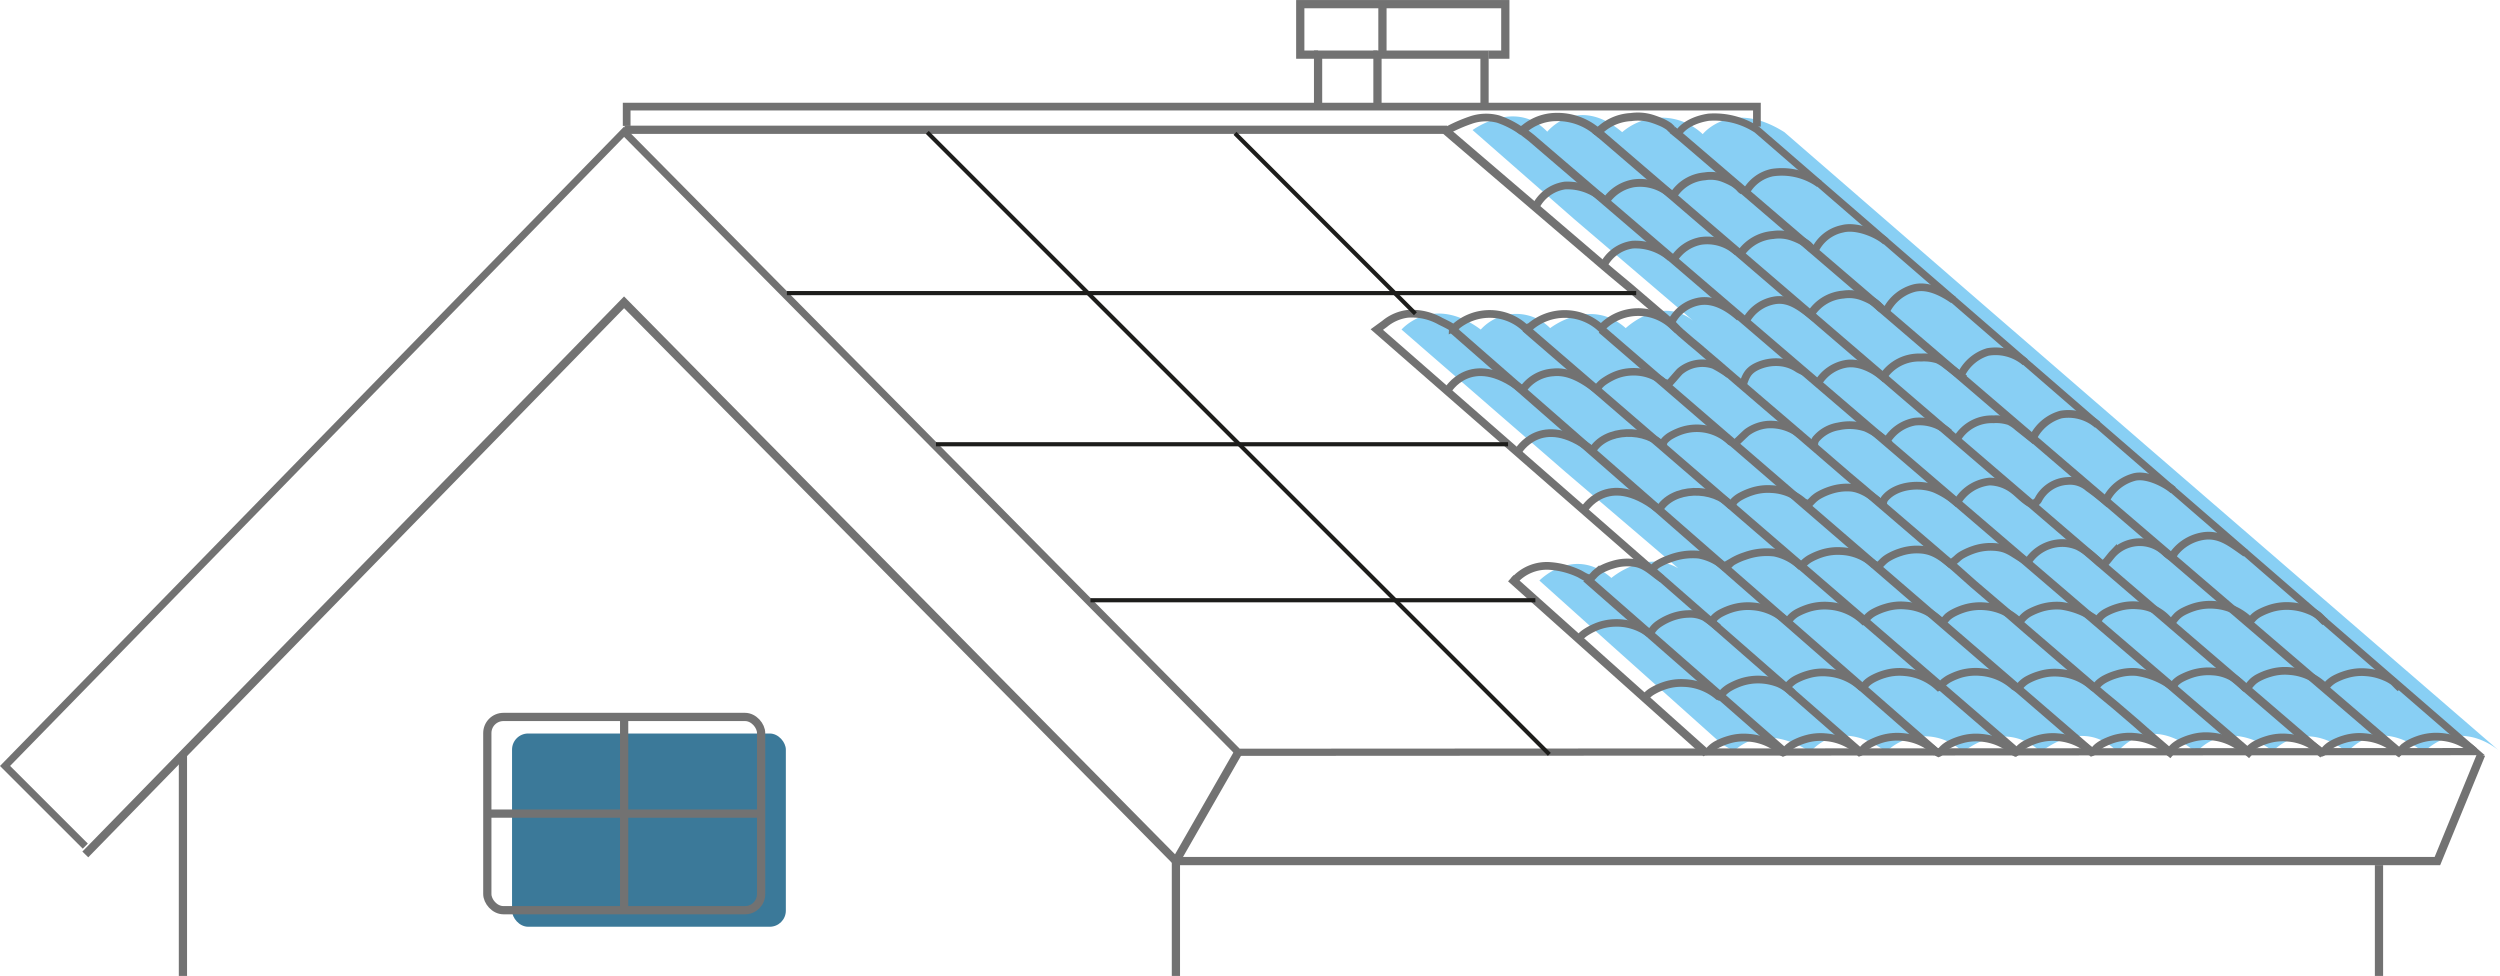 <svg id="Capa_1" data-name="Capa 1" xmlns="http://www.w3.org/2000/svg" viewBox="0 0 336.74 131.45"><defs><style>.cls-1{fill:#88cff4;}.cls-10,.cls-11,.cls-12,.cls-13,.cls-14,.cls-15,.cls-16,.cls-17,.cls-2,.cls-3,.cls-4,.cls-5,.cls-6,.cls-7,.cls-8,.cls-9{fill:none;stroke-miterlimit:10;}.cls-10,.cls-11,.cls-12,.cls-13,.cls-14,.cls-15,.cls-16,.cls-2,.cls-3,.cls-4,.cls-5,.cls-6,.cls-7,.cls-8,.cls-9{stroke:#727272;}.cls-2{stroke-width:1.11px;}.cls-3{stroke-width:1.04px;}.cls-4{stroke-width:1.01px;}.cls-5{stroke-width:1.01px;}.cls-6{stroke-width:1.04px;}.cls-7{stroke-width:1.07px;}.cls-8{stroke-width:1.03px;}.cls-9{stroke-width:1.08px;}.cls-10{stroke-width:1.02px;}.cls-11{stroke-width:1.06px;}.cls-12{stroke-width:1.06px;}.cls-13{stroke-width:0.97px;}.cls-14{stroke-width:1.09px;}.cls-15{stroke-width:1.11px;}.cls-16{stroke-width:1.03px;}.cls-17{stroke:#1d1d1b;stroke-width:0.56px;}.cls-18{fill:#3b7999;}</style></defs><path class="cls-1" d="M333.57,223s5.8-4.28,10.06.22c0,0,4.06-5.07,10.09.06a8.1,8.1,0,0,1,10.85.27s3.79-4.81,11-.27L400.61,245l23.51,20.36L472,306.74s-5.17-4.86-10.34.07c0,0-5.64-5.06-10.3,0,0,0-5.21-4.72-10-.16,0,0-5.7-4.76-10.37.2,0,0-5.6-5.61-10.59-.08,0,0-3.82-4.86-10.31,0,0,0-4.25-4.69-10.47,0a7.41,7.41,0,0,0-10.37,0s-5.65-4.93-10.21,0c0,0-5.77-4.27-10.27-.12l-1.58-.91-14.92-13.35-9.7-8.71s4.63-4.79,9.7-.35c0,0,4.49-3.89,9-1.31l-15.13-12.92L324,249.87s4.16-4.85,10.67,0a6.44,6.44,0,0,1,9.35-.19s5.39-4.27,10.18,0c0,0,4.93-4.74,9.42-.71l-16.39-14Z" transform="translate(-135.22 -205.48)"/><path class="cls-2" d="M396.69,245" transform="translate(-135.22 -205.48)"/><path class="cls-2" d="M420.09,265.32" transform="translate(-135.22 -205.48)"/><line class="cls-2" x1="203.5" y1="77.89" x2="229.86" y2="101.47"/><polyline class="cls-2" points="323.5 101.61 226.44 18.46 225.24 17.48"/><polyline class="cls-2" points="312.9 101.61 216.23 18.64 214.87 17.48"/><polyline class="cls-2" points="303.3 101.7 206.23 18.55 204.66 17.34"/><path class="cls-2" d="M427.92,307.18l-.06-.05-.29-.24-.5-.43-.72-.62-.91-.78-1.09-.94L423.08,303l-1.43-1.23-1.58-1.35L418.35,299l-1.85-1.58-1.95-1.68-2.07-1.77-2.15-1.85-2.23-1.91-2.3-2-2.35-2-2.4-2.05L398.62,282l-2.44-2.1-2.46-2.11-2.45-2.1-2.44-2.09-2.41-2.07-2.37-2-2.32-2-2.25-1.94-2.18-1.87-2.1-1.8-2-1.71-1.89-1.62-1.76-1.51-1.63-1.4-1.48-1.28-1.33-1.13-1.16-1-1-.83-.79-.68-.57-.49c-.56-.48-1-1.06-1.59-1.54l-2.44-2.09-2.87-2.46-2.4-2-1-.85-20.08-17.18-1.51-1.3" transform="translate(-135.22 -205.48)"/><line class="cls-2" x1="215.71" y1="44.39" x2="281.76" y2="101.33"/><polyline class="cls-2" points="271.93 101.52 205.87 44.57 205.47 44.2"/><line class="cls-2" x1="195.66" y1="44.39" x2="260.82" y2="101.33"/><path class="cls-3" d="M385.83,306.81l-65.16-56.94,1.06-.77a6,6,0,0,1,3.1-1.35,7.81,7.81,0,0,1,4.42,1c.15.08,1.63.76,1.63.94l.37-.18a7,7,0,0,1,9.44.18l.62-.18a7.17,7.17,0,0,1,9.56.18l.38-.36a6.82,6.82,0,0,1,9.15-.1c.27.25.53.49.82.73" transform="translate(-135.22 -205.48)"/><line class="cls-2" x1="213.63" y1="77.89" x2="240.41" y2="101.33"/><path class="cls-3" d="M339.15,283.72a5.85,5.85,0,0,1,4.91-2,11.22,11.22,0,0,1,3.81,1c.38.17,1.19.77,1.58.62.23-.08.48-.45.67-.61a3.72,3.72,0,0,1,.68-.5,8,8,0,0,1,1.66-.68,6.56,6.56,0,0,1,2.92-.24c1.55.22,2.48,1.34,3.71,2.13" transform="translate(-135.22 -205.48)"/><path class="cls-3" d="M376.69,298.84a5.88,5.88,0,0,0-1.95-1.33,7.71,7.71,0,0,0-2.37-.49,7.27,7.27,0,0,0-2.66.37,8.61,8.61,0,0,0-1.63.75,4.28,4.28,0,0,0-.67.52c-.18.17-.41.55-.64.64l-.15-.07a7.5,7.5,0,0,0-4.58-1.75,7.12,7.12,0,0,0-2.66.37,8.28,8.28,0,0,0-1.63.75,3.29,3.29,0,0,0-.66.52,2.09,2.09,0,0,0-.19.21" transform="translate(-135.22 -205.48)"/><path class="cls-3" d="M365.36,306.69a4.82,4.82,0,0,1,.37-.39,3.72,3.72,0,0,1,.68-.5,8.28,8.28,0,0,1,1.66-.68,6.9,6.9,0,0,1,2.67-.27,7.53,7.53,0,0,1,4.51,1.92l.15.08c.23-.09.48-.46.66-.62a4.49,4.49,0,0,1,.68-.49,8.4,8.4,0,0,1,1.67-.69,7.08,7.08,0,0,1,2.67-.27,7.55,7.55,0,0,1,4.51,1.92l.12.11c.22-.08.48-.45.66-.62a4.69,4.69,0,0,1,.68-.49,9.23,9.23,0,0,1,1.66-.69,7.34,7.34,0,0,1,2.68-.27,7.51,7.51,0,0,1,4.5,1.93l.15.07.16.11.14.07c.23-.09.48-.46.67-.62a3.72,3.72,0,0,1,.68-.5,8.28,8.28,0,0,1,1.66-.68,6.9,6.9,0,0,1,2.67-.27,7.55,7.55,0,0,1,4.51,1.92l.15.08c.23-.09.48-.46.66-.62a4,4,0,0,1,.68-.49,8.56,8.56,0,0,1,1.66-.69,7.15,7.15,0,0,1,2.68-.27,7.55,7.55,0,0,1,4.51,1.92l.11.11c.23-.08.48-.45.67-.62a4.2,4.2,0,0,1,.68-.49A9.23,9.23,0,0,1,420,305a7.31,7.31,0,0,1,2.67-.27,7.54,7.54,0,0,1,4.51,1.93l.15.07c.23-.08.48-.45.66-.61a4.18,4.18,0,0,1,.69-.5,8,8,0,0,1,1.66-.68,6.88,6.88,0,0,1,2.67-.27,7.55,7.55,0,0,1,4.51,1.92l.43.09c.14-.14.26-.3.37-.39a4.1,4.1,0,0,1,.68-.5,8.52,8.52,0,0,1,1.66-.68,7,7,0,0,1,2.68-.27,7.5,7.5,0,0,1,4.5,1.92l.15.08c.23-.09.48-.46.67-.62a3.67,3.67,0,0,1,.68-.49,8.31,8.31,0,0,1,1.66-.69,7.1,7.1,0,0,1,2.67-.27,7.55,7.55,0,0,1,4.51,1.92l.12.11c.23-.08.48-.45.66-.62a4.79,4.79,0,0,1,.69-.49,8.67,8.67,0,0,1,1.66-.69,7.29,7.29,0,0,1,2.67-.27,7.56,7.56,0,0,1,4.51,1.93l.14.07" transform="translate(-135.22 -205.48)"/><path class="cls-4" d="M366.66,290a18.9,18.9,0,0,0-1.85-1.38,4.36,4.36,0,0,0-2.19-.44,7,7,0,0,0-2.54.56,8,8,0,0,0-1.52.84,3.5,3.5,0,0,0-.6.55c-.16.18-.37.56-.58.67l-.15-.06a7.32,7.32,0,0,0-4.55-1.35,7,7,0,0,0-2.54.56,8,8,0,0,0-1.52.84,3.92,3.92,0,0,0-.6.55l-.17.23" transform="translate(-135.22 -205.48)"/><path class="cls-3" d="M376,297.92a4.82,4.82,0,0,1,.37-.39,3.72,3.72,0,0,1,.68-.5,8.52,8.52,0,0,1,1.66-.68,6.9,6.9,0,0,1,2.67-.27,7.53,7.53,0,0,1,4.51,1.92l.15.08c.23-.09.48-.46.66-.62a4.12,4.12,0,0,1,.69-.49,8.07,8.07,0,0,1,1.66-.69,7.08,7.08,0,0,1,2.67-.27,7.55,7.55,0,0,1,4.51,1.92l.12.11c.23-.08.48-.45.66-.62a4.69,4.69,0,0,1,.68-.49,9.23,9.23,0,0,1,1.66-.69A7.36,7.36,0,0,1,402,296a7.56,7.56,0,0,1,4.51,1.93l.14.07.16.11.14.07c.23-.09.48-.46.67-.62a3.72,3.72,0,0,1,.68-.5,8.28,8.28,0,0,1,1.66-.68,6.9,6.9,0,0,1,2.67-.27,7.53,7.53,0,0,1,4.51,1.92l.15.08c.23-.09.48-.46.66-.62a4.49,4.49,0,0,1,.68-.49,8.4,8.4,0,0,1,1.67-.69A7.08,7.08,0,0,1,423,296a10.61,10.61,0,0,1,4.78,1.94.13.13,0,0,0,.1,0c.07,0,.28-.43.38-.52a3.37,3.37,0,0,1,.71-.53,9.23,9.23,0,0,1,1.66-.69,7.31,7.31,0,0,1,2.67-.27,5.93,5.93,0,0,1,4.18,2.07c.09.11.21.24.35.2a.48.48,0,0,0,.16-.13,6.65,6.65,0,0,1,.64-.75,3.72,3.72,0,0,1,.68-.5,8,8,0,0,1,1.66-.68,6.88,6.88,0,0,1,2.67-.27,7.55,7.55,0,0,1,4.51,1.92l.43.09c.14-.14.27-.3.37-.39a4.1,4.1,0,0,1,.68-.5,8.52,8.52,0,0,1,1.66-.68,7,7,0,0,1,2.68-.27,7.65,7.65,0,0,1,2.48.61,5.4,5.4,0,0,1,1.13.62c.33.28.59.63.94.89" transform="translate(-135.22 -205.48)"/><path class="cls-3" d="M365.89,289c.13-.14.26-.3.37-.4a3.67,3.67,0,0,1,.68-.49,8.67,8.67,0,0,1,1.66-.69,7.29,7.29,0,0,1,2.67-.27,7.5,7.5,0,0,1,4.51,1.93l.15.07c.22-.08.48-.45.66-.61a3.72,3.72,0,0,1,.68-.5,9.23,9.23,0,0,1,1.66-.69,7.31,7.31,0,0,1,2.67-.27,7.51,7.51,0,0,1,4.51,1.93l.12.11c.23-.09.48-.46.67-.62a3.72,3.72,0,0,1,.68-.5,8.28,8.28,0,0,1,1.66-.68,6.9,6.9,0,0,1,2.67-.27,7.53,7.53,0,0,1,4.51,1.92l.15.08.16.11.14.06c.23-.08.48-.45.66-.62a4.12,4.12,0,0,1,.69-.49,8.67,8.67,0,0,1,1.66-.69,7.29,7.29,0,0,1,2.67-.27,7.5,7.5,0,0,1,4.51,1.93l.14.07c.23-.08.48-.45.67-.61a3.72,3.72,0,0,1,.68-.5,9.23,9.23,0,0,1,1.66-.69,7.31,7.31,0,0,1,2.67-.27,10.62,10.62,0,0,1,4.79,1.95s.06,0,.09,0,.29-.42.39-.51a3.41,3.41,0,0,1,.71-.54,8.28,8.28,0,0,1,1.66-.68,6.9,6.9,0,0,1,2.67-.27,5.85,5.85,0,0,1,4.17,2.07c.09.11.22.23.35.19a.36.36,0,0,0,.17-.13,6.42,6.42,0,0,1,.63-.75,4,4,0,0,1,.68-.49,9.23,9.23,0,0,1,1.66-.69,7.36,7.36,0,0,1,2.68-.27,7.55,7.55,0,0,1,4.51,1.92l.43.1c.13-.14.26-.3.37-.4a3.67,3.67,0,0,1,.68-.49,9.23,9.23,0,0,1,1.66-.69,7.31,7.31,0,0,1,2.67-.27,7.78,7.78,0,0,1,2.48.61,4.87,4.87,0,0,1,1.14.63c.33.27.59.62.93.89" transform="translate(-135.22 -205.48)"/><path class="cls-3" d="M427.61,280.69a6.16,6.16,0,0,1,4.37-3c2.33-.37,3.93,1.08,5.73,2.31" transform="translate(-135.22 -205.48)"/><path class="cls-3" d="M408.37,281.15a5.56,5.56,0,0,1,4.87-2.52,5.5,5.5,0,0,1,1.86.43,10,10,0,0,1,2.2,1.54c.7.56,1,1.3,1.71.44.21-.24.6-.76.83-1A5,5,0,0,1,427,280a3.53,3.53,0,0,0,1.35.75" transform="translate(-135.22 -205.48)"/><path class="cls-3" d="M397.68,281.58a8.93,8.93,0,0,0,1.13-.84,3.63,3.63,0,0,1,.66-.51,9.22,9.22,0,0,1,1.64-.73,7.13,7.13,0,0,1,2.67-.35c1.82.1,2.37.75,3.91,1.64a2.36,2.36,0,0,0,.61.33" transform="translate(-135.22 -205.48)"/><path class="cls-3" d="M377.82,281.84c.23-.09.24-.38.42-.54a4.81,4.81,0,0,1,.67-.52,8.91,8.91,0,0,1,1.64-.73,7.12,7.12,0,0,1,2.67-.34,7,7,0,0,1,4.38,1.77l.49.2.14.06c-.13.17.47-.47.65-.64a3.7,3.7,0,0,1,.67-.51,8,8,0,0,1,1.64-.73,7,7,0,0,1,2.66-.35c1.74.09,2.88.95,4.23,2.07" transform="translate(-135.22 -205.48)"/><path class="cls-3" d="M367.43,281.83c.47.13.69-.43,1.18-.72a8.29,8.29,0,0,1,1.64-.73,8.62,8.62,0,0,1,4-.46,7.28,7.28,0,0,1,3.6,1.92" transform="translate(-135.22 -205.48)"/><path class="cls-3" d="M357.85,282.06a3.52,3.52,0,0,1,.56-.52,8.9,8.9,0,0,1,1.62-.77,8.6,8.6,0,0,1,4-.58,7.22,7.22,0,0,1,3.66,1.82" transform="translate(-135.22 -205.48)"/><path class="cls-3" d="M348.53,274.21s3.1-5.45,9.92-.25" transform="translate(-135.22 -205.48)"/><path class="cls-3" d="M339.68,266.32s3.1-5.46,9.92-.25" transform="translate(-135.22 -205.48)"/><path class="cls-3" d="M330.19,258.11s3.1-5.45,9.92-.25" transform="translate(-135.22 -205.48)"/><path class="cls-3" d="M358.63,274.24c1.81-3.26,7.5-3.25,9.8-.58" transform="translate(-135.22 -205.48)"/><path class="cls-3" d="M349.6,266.33c1.81-3.27,7.5-3.26,9.8-.58" transform="translate(-135.22 -205.48)"/><path class="cls-3" d="M340.24,258.12a5.35,5.35,0,0,1,4.2-2.48c2.36-.25,4.48,1.27,6.27,2.65" transform="translate(-135.22 -205.48)"/><path class="cls-3" d="M368.42,273.49c.22-.09.24-.38.42-.54a3.86,3.86,0,0,1,.67-.52,8.62,8.62,0,0,1,1.64-.73,7,7,0,0,1,2.66-.34,7,7,0,0,1,4.38,1.77l.49.2.15.06c-.14.17.46-.47.64-.64a4.09,4.09,0,0,1,.67-.51,8.29,8.29,0,0,1,1.64-.73,7.07,7.07,0,0,1,2.66-.35c1.59.09,3.31,1.34,4.43,2.4" transform="translate(-135.22 -205.48)"/><path class="cls-3" d="M388.91,273.61a1.16,1.16,0,0,1,.3-1.11c1.61-1.8,5-2,7-1a11.61,11.61,0,0,1,2.79,1.86" transform="translate(-135.22 -205.48)"/><path class="cls-3" d="M399,272.89a5.76,5.76,0,0,1,4.21-2.55,5.44,5.44,0,0,1,3.34,1.24c.53.38,1.87,1.84,2.47,1.75a1.13,1.13,0,0,0,.82-.67,4.69,4.69,0,0,1,3.84-2.39,3.74,3.74,0,0,1,2.85.92c1,.7,1.9,1.44,2.81,2.21" transform="translate(-135.22 -205.48)"/><path class="cls-3" d="M419,272.62a6,6,0,0,1,3.61-2.86c1.62-.48,4.12.72,5.34,1.74" transform="translate(-135.22 -205.48)"/><path class="cls-5" d="M359.09,265.31c.21-.09.23-.38.4-.54a3.88,3.88,0,0,1,.62-.52,8.12,8.12,0,0,1,1.55-.73,6.57,6.57,0,0,1,6.63,1.44l.46.2.14.06c.09,0,1.46-1.39,1.7-1.55a5.51,5.51,0,0,1,2.74-1,6.46,6.46,0,0,1,4.33,1.34" transform="translate(-135.22 -205.48)"/><path class="cls-3" d="M379.63,265.61a1.16,1.16,0,0,1,.3-1.11,5,5,0,0,1,2.94-1.59,6.92,6.92,0,0,1,3.67.19,10.42,10.42,0,0,1,3.2,2.25" transform="translate(-135.22 -205.48)"/><path class="cls-3" d="M389.37,264.85a5.59,5.59,0,0,1,3.73-2.57,6,6,0,0,1,4.68,1.5" transform="translate(-135.22 -205.48)"/><path class="cls-3" d="M398.86,264.55a5.45,5.45,0,0,1,4.85-2.59,5.73,5.73,0,0,1,2.15.26A5.11,5.11,0,0,1,407,263l2.37,1.88" transform="translate(-135.22 -205.48)"/><path class="cls-3" d="M409.2,264.18a6,6,0,0,1,3.61-2.86,6,6,0,0,1,4.94,1.37" transform="translate(-135.22 -205.48)"/><path class="cls-5" d="M350.2,258.11c.21-.11.2-.4.35-.58a4.38,4.38,0,0,1,.58-.56,8.4,8.4,0,0,1,1.48-.86,6.35,6.35,0,0,1,2.47-.55,6.45,6.45,0,0,1,4.26,1.42l.48.16.14.05c.1,0,1.34-1.51,1.56-1.7a4.69,4.69,0,0,1,4.53-.83,15.86,15.86,0,0,1,2.05,1.26" transform="translate(-135.22 -205.48)"/><path class="cls-3" d="M369.9,257.56c.43-1.3.65-2.08,1.94-2.71a6.05,6.05,0,0,1,3.19-.56,5.12,5.12,0,0,1,2.38.86,6.52,6.52,0,0,0,.84.4" transform="translate(-135.22 -205.48)"/><path class="cls-6" d="M380.12,257.06a5.47,5.47,0,0,1,3.68-2.56c1.93-.36,4.09.83,5.44,2.11" transform="translate(-135.22 -205.48)"/><path class="cls-7" d="M388.87,256.23a5.8,5.8,0,0,1,5.09-2.59,6.29,6.29,0,0,1,2.25.26,5.74,5.74,0,0,1,1.15.73l2.49,1.88" transform="translate(-135.22 -205.48)"/><path class="cls-8" d="M399.48,255.75a5.9,5.9,0,0,1,3.48-2.86,6.18,6.18,0,0,1,5.05,1.37" transform="translate(-135.22 -205.48)"/><path class="cls-3" d="M360.29,249a5.21,5.21,0,0,1,4-2.95c2-.24,3.84.95,5.26,2.2" transform="translate(-135.22 -205.48)"/><path class="cls-6" d="M370.5,248.51a5.45,5.45,0,0,1,3.68-2.56c2.17-.4,3.78,1.09,5.4,2.29" transform="translate(-135.22 -205.48)"/><path class="cls-7" d="M379.17,247.73a5.72,5.72,0,0,1,4.33-2.57,5.11,5.11,0,0,1,2.49.23,10,10,0,0,1,1.42.65,3.85,3.85,0,0,1,.67.47c.19.15.38.47.6.55" transform="translate(-135.22 -205.48)"/><path class="cls-8" d="M389.37,247.2a5.89,5.89,0,0,1,3.49-2.86c1.91-.59,4,.52,5.48,1.54" transform="translate(-135.22 -205.48)"/><path class="cls-3" d="M351.13,241.38a5.18,5.18,0,0,1,4-2.95,7.24,7.24,0,0,1,5.11,1.76" transform="translate(-135.22 -205.48)"/><path class="cls-6" d="M360.63,240.49a5.49,5.49,0,0,1,3.68-2.56,6,6,0,0,1,4.9,1.49" transform="translate(-135.22 -205.48)"/><path class="cls-9" d="M369.63,239.7a5.86,5.86,0,0,1,4.43-2.57,5.37,5.37,0,0,1,2.55.23,10.32,10.32,0,0,1,1.45.64,5.58,5.58,0,0,1,.69.47c.19.16.38.47.62.55" transform="translate(-135.22 -205.48)"/><path class="cls-10" d="M379.7,239.17a5.27,5.27,0,0,1,3.68-2.87c1.81-.48,4.56.58,5.86,1.71" transform="translate(-135.22 -205.48)"/><path class="cls-3" d="M342,233.47a5.23,5.23,0,0,1,4-3,7.28,7.28,0,0,1,5.11,1.77" transform="translate(-135.22 -205.48)"/><path class="cls-11" d="M351.41,232.75a5.72,5.72,0,0,1,3.81-2.57,6.28,6.28,0,0,1,5.06,1.5" transform="translate(-135.22 -205.48)"/><path class="cls-12" d="M360.62,231.79a5.53,5.53,0,0,1,4.24-2.56,4.82,4.82,0,0,1,2.44.23,10.06,10.06,0,0,1,1.38.64,4.45,4.45,0,0,1,.66.48c.19.15.37.47.59.55" transform="translate(-135.22 -205.48)"/><path class="cls-10" d="M370.27,231.6a5.28,5.28,0,0,1,3.67-2.87,8.73,8.73,0,0,1,6.33,1.51" transform="translate(-135.22 -205.48)"/><path class="cls-13" d="M361.24,223.52c.72-1.23,2.45-2,4.12-2.25a10.51,10.51,0,0,1,6.51,1.67v0l96.75,83.78L302,306.81l-82.72-83.58L135.9,308.65l10.81,10.8" transform="translate(-135.22 -205.48)"/><path class="cls-14" d="M350.09,223.69a6.64,6.64,0,0,1,4.82-2.44,6.42,6.42,0,0,1,2.76.2,13.67,13.67,0,0,1,1.57.6,7,7,0,0,1,.75.44c.2.15.41.45.66.52" transform="translate(-135.22 -205.48)"/><path class="cls-15" d="M340.09,223.24a6.78,6.78,0,0,1,4.65-2,8.25,8.25,0,0,1,5.65,2" transform="translate(-135.22 -205.48)"/><path class="cls-16" d="M330.23,223a21.06,21.06,0,0,1,3.09-1.34,6.32,6.32,0,0,1,3.7-.14,12.27,12.27,0,0,1,3.27,1.7" transform="translate(-135.22 -205.48)"/><polyline class="cls-2" points="177.54 14.01 177.54 7.36 185.54 7.36"/><polyline class="cls-2" points="185.54 14.19 185.54 7.36 199.96 7.36 199.96 14.36"/><polyline class="cls-2" points="177.54 7.36 175.14 7.36 175.14 0.56 185.54 0.56 201.42 0.56 202.76 0.56 202.76 7.36 200.49 7.36"/><line class="cls-2" x1="186.21" y1="0.56" x2="186.21" y2="7.36"/><line class="cls-2" x1="84.14" y1="17.48" x2="194.92" y2="17.48"/><polyline class="cls-2" points="166.79 101.33 158.39 115.98 84.06 40.72 11.49 115.09"/><polyline class="cls-2" points="158.39 115.98 328.31 115.98 334.21 101.61"/><line class="cls-2" x1="24.64" y1="101.61" x2="24.64" y2="131.45"/><line class="cls-2" x1="158.39" y1="115.98" x2="158.39" y2="131.45"/><line class="cls-2" x1="320.44" y1="116.53" x2="320.44" y2="131.45"/><polyline class="cls-17" points="105.99 39.48 121.47 39.48 214.3 39.48 220.39 39.48"/><polyline class="cls-17" points="126.07 59.84 141.61 59.84 202.06 59.84 203.13 59.84"/><polyline class="cls-17" points="146.88 80.85 162.92 80.85 203.5 80.85 206.81 80.85"/><polyline class="cls-17" points="208.69 101.61 196.08 89 124.9 17.83"/><line class="cls-17" x1="190.65" y1="42.26" x2="166.35" y2="17.96"/><polyline class="cls-3" points="236.65 17.05 236.65 14.36 84.41 14.36 84.41 16.96"/><rect class="cls-18" x="68.97" y="98.8" width="36.88" height="26.03" rx="2.17"/><rect class="cls-2" x="65.64" y="96.57" width="36.88" height="26.03" rx="2.17"/><line class="cls-2" x1="84.07" y1="96.57" x2="84.07" y2="122.6"/><line class="cls-2" x1="65.64" y1="109.59" x2="102.51" y2="109.59"/></svg>